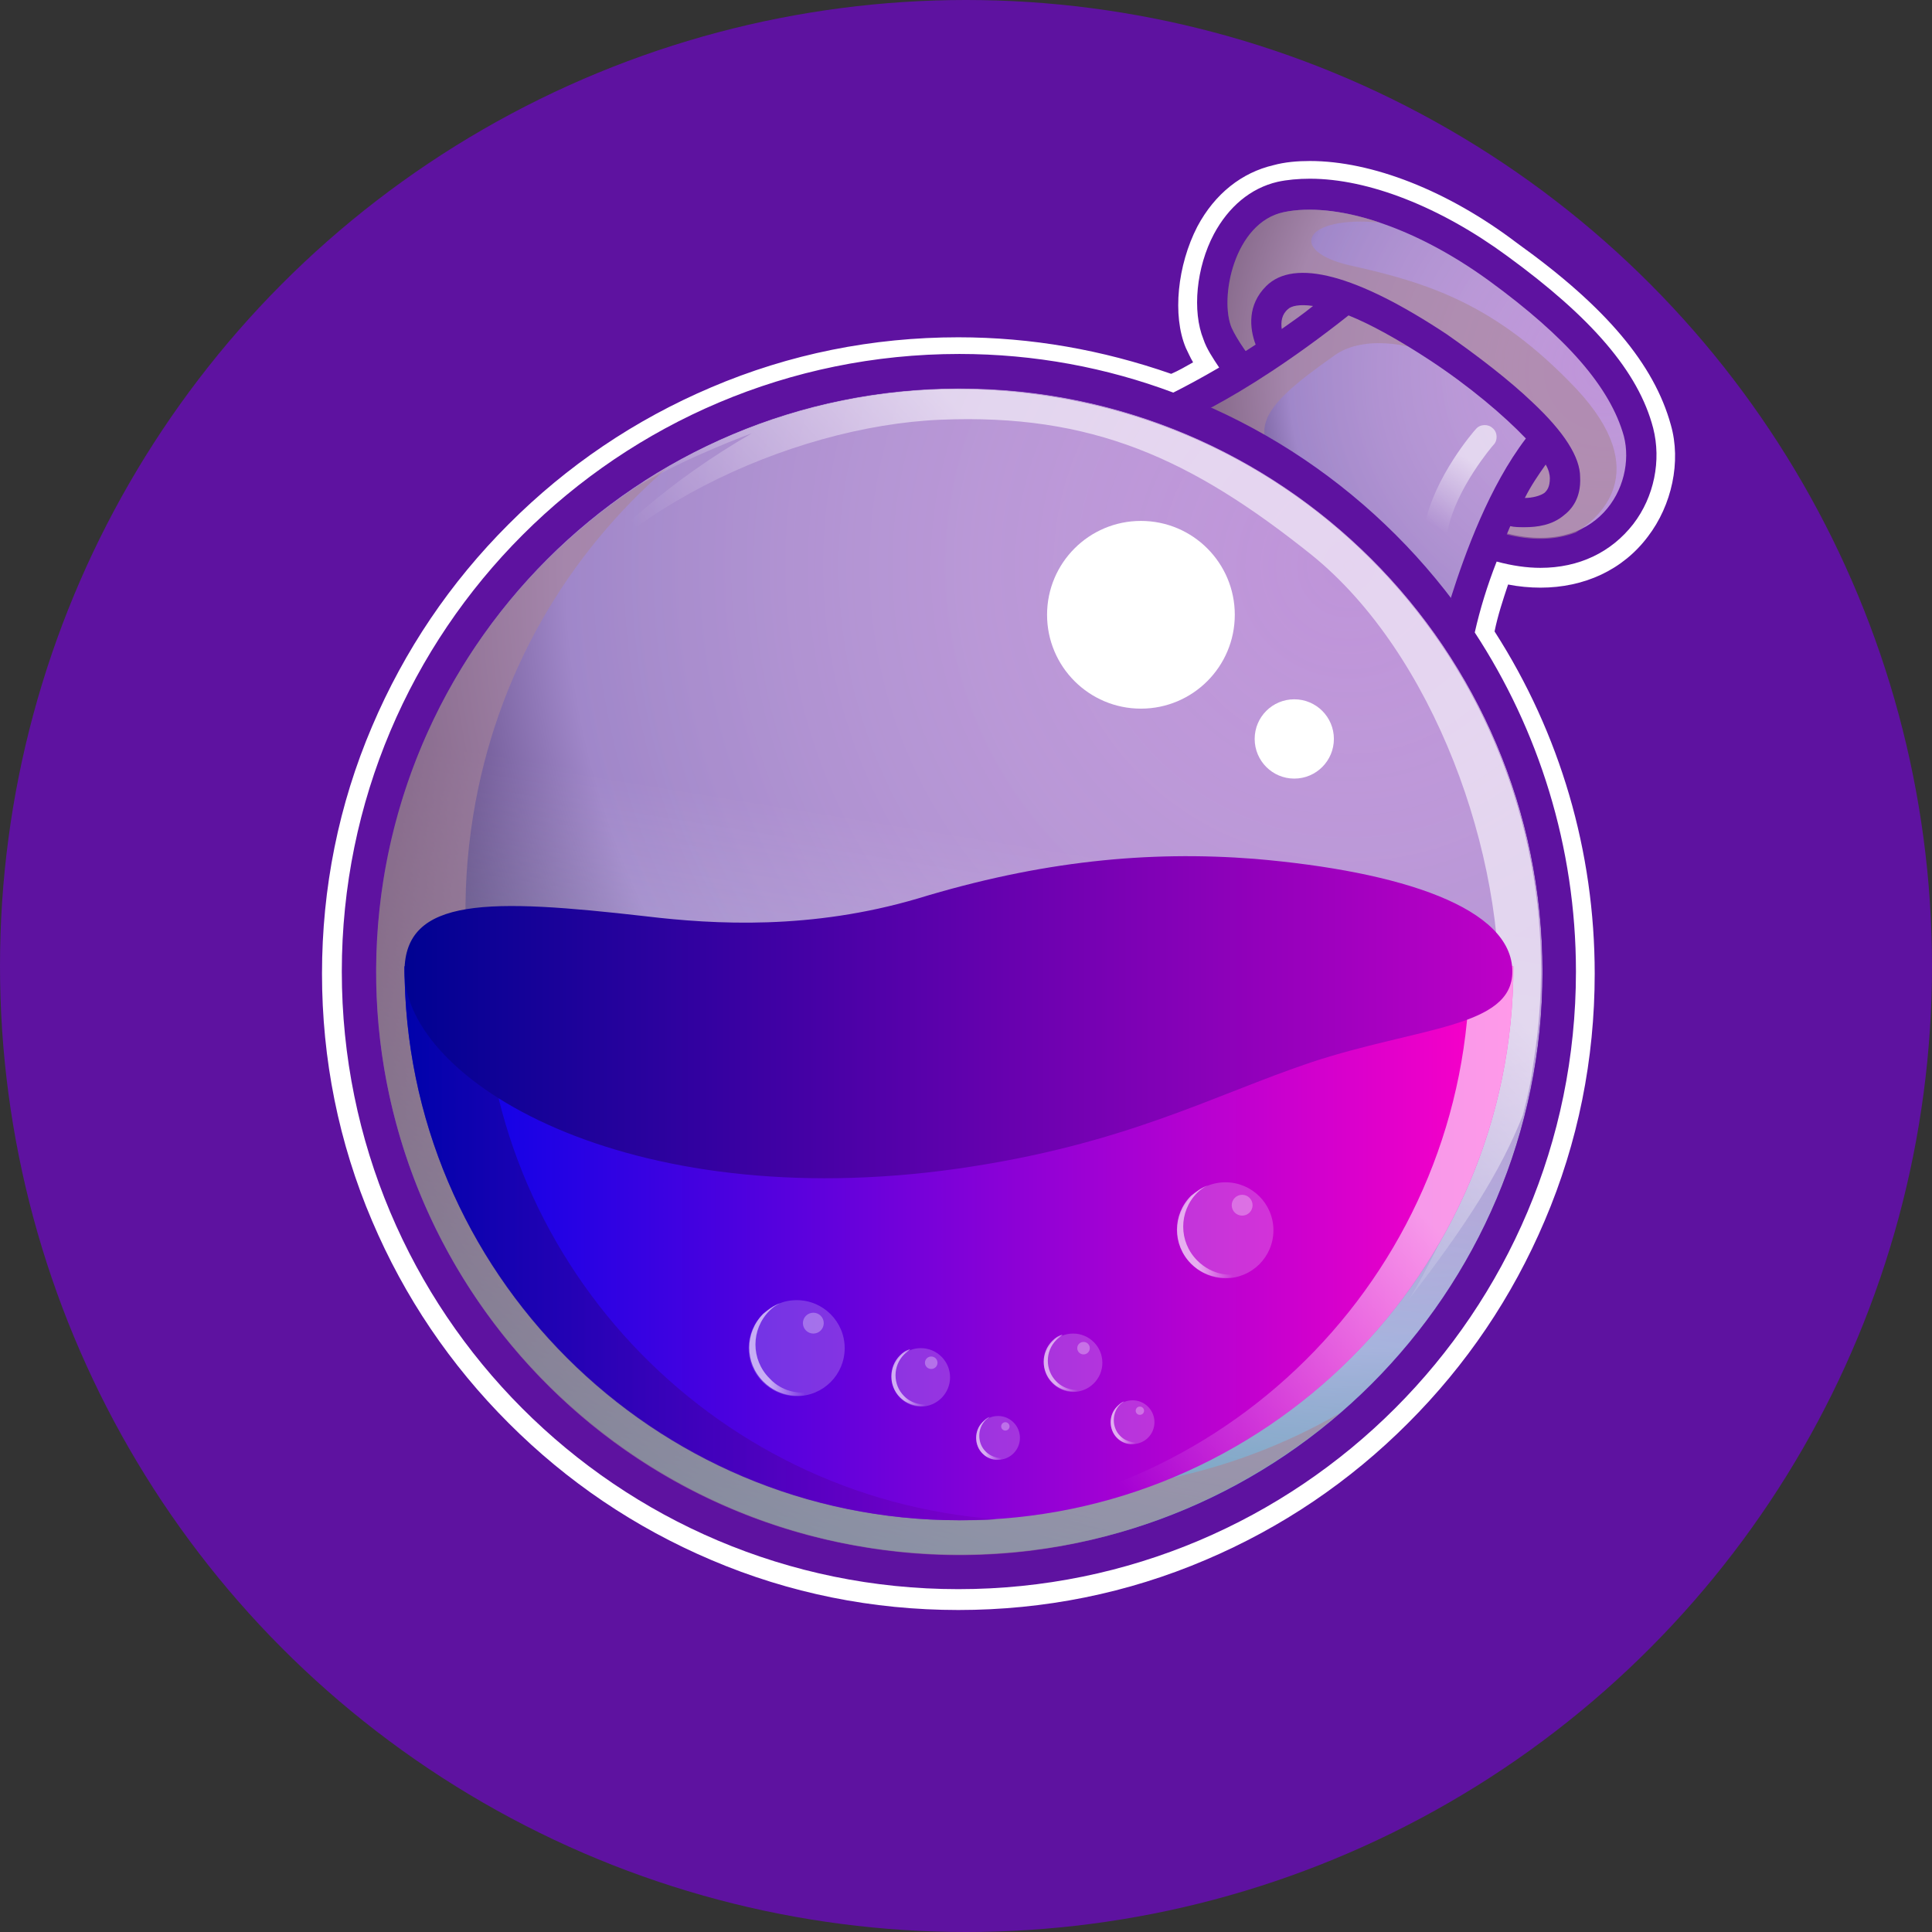 <svg width="24" height="24" viewBox="0 0 24 24" fill="none" xmlns="http://www.w3.org/2000/svg">
<rect x="0" y="0" width="24" height="24" fill="#333333" stroke="none"/>
<circle cx="12" cy="12" r="12" fill="#5E12A0"/>
<path d="M20.536 5.318C20.355 4.631 19.772 3.944 18.722 3.179C17.88 2.57 16.985 2.22 16.273 2.22C16.13 2.22 16.001 2.233 15.871 2.259C15.547 2.324 15.262 2.557 15.081 2.907C14.86 3.322 14.808 3.879 14.951 4.216C15.003 4.32 15.068 4.449 15.145 4.566C14.459 4.981 14.07 5.097 14.018 5.11C15.806 5.706 17.297 6.95 18.23 8.57L18.243 8.415C18.281 7.987 18.411 7.495 18.593 6.989C18.774 7.041 18.955 7.067 19.137 7.067C19.616 7.067 20.031 6.873 20.29 6.523C20.549 6.173 20.653 5.706 20.536 5.318Z" fill="#5E12A0"/>
<path d="M18.67 6.613C19.849 6.937 20.328 6.03 20.173 5.421C20.005 4.812 19.46 4.19 18.501 3.49C17.542 2.791 16.57 2.505 15.948 2.635C15.326 2.765 15.145 3.711 15.3 4.073C15.365 4.216 15.508 4.423 15.702 4.657C15.456 4.825 15.223 4.955 15.028 5.071C16.221 5.603 17.257 6.432 18.035 7.469C18.125 7.119 18.255 6.808 18.372 6.536C18.462 6.549 18.566 6.575 18.67 6.613Z" fill="url(#paint0_radial_325_3004_osmo)"/>
<path d="M11.918 19.313C15.919 19.313 19.162 16.07 19.162 12.069C19.162 8.068 15.919 4.825 11.918 4.825C7.917 4.825 4.674 8.068 4.674 12.069C4.674 16.07 7.917 19.313 11.918 19.313Z" fill="url(#paint1_radial_325_3004_osmo)"/>
<path d="M19.577 4.825C18.593 3.789 17.763 3.516 16.765 3.296C15.988 3.115 16.195 2.674 17.141 2.765C16.688 2.609 16.26 2.57 15.949 2.635C15.327 2.765 15.145 3.711 15.301 4.074C15.366 4.216 15.508 4.424 15.703 4.657C15.353 4.89 15.055 5.059 14.809 5.188C14.925 5.24 15.068 5.305 15.236 5.395C15.677 5.629 16.156 6.018 16.156 6.018C15.431 5.395 15.586 5.11 16.584 4.411C16.895 4.19 17.465 4.216 17.996 4.488C18.528 4.76 19.15 5.447 19.15 5.447L18.554 6.588C18.593 6.601 18.631 6.614 18.67 6.627C19.046 6.73 19.344 6.704 19.577 6.614C19.849 6.445 20.562 5.875 19.577 4.825Z" fill="#A98698" fill-opacity="0.6"/>
<path d="M16.752 3.918C17.011 4.022 17.348 4.203 17.763 4.475C18.255 4.799 18.683 5.162 18.955 5.447C18.501 6.043 18.203 6.86 18.022 7.43C18.113 7.56 18.216 7.689 18.307 7.819C18.398 7.495 18.553 7.015 18.761 6.536C18.812 6.549 18.877 6.549 18.942 6.549C19.098 6.549 19.279 6.523 19.421 6.406C19.525 6.328 19.642 6.186 19.629 5.927C19.629 5.681 19.434 5.369 19.033 4.994C18.748 4.722 18.359 4.423 17.97 4.151C16.856 3.413 16.078 3.205 15.728 3.555C15.495 3.788 15.521 4.074 15.598 4.281C15.184 4.553 14.834 4.747 14.601 4.877C14.756 4.929 14.899 4.994 15.054 5.058C15.469 4.838 16.065 4.462 16.752 3.918ZM19.201 5.771C19.24 5.836 19.253 5.901 19.253 5.94C19.253 6.056 19.214 6.095 19.188 6.121C19.136 6.16 19.033 6.186 18.942 6.186C19.02 6.03 19.11 5.901 19.201 5.771ZM16 3.84C16.039 3.801 16.143 3.776 16.311 3.801C16.182 3.905 16.052 3.996 15.922 4.087C15.91 3.996 15.922 3.905 16 3.84Z" fill="#5E12A0"/>
<path d="M11.918 4.397C7.68 4.397 4.246 7.831 4.246 12.069C4.246 16.307 7.68 19.741 11.918 19.741C16.156 19.741 19.59 16.307 19.59 12.069C19.59 7.831 16.143 4.397 11.918 4.397ZM11.918 19.313C7.914 19.313 4.674 16.073 4.674 12.069C4.674 8.065 7.914 4.825 11.918 4.825C15.922 4.825 19.162 8.065 19.162 12.069C19.162 16.073 15.909 19.313 11.918 19.313Z" fill="#5E12A0"/>
<path d="M11.918 19.313C15.919 19.313 19.162 16.07 19.162 12.069C19.162 8.068 15.919 4.825 11.918 4.825C7.917 4.825 4.674 8.068 4.674 12.069C4.674 16.07 7.917 19.313 11.918 19.313Z" fill="url(#paint2_linear_325_3004_osmo)"/>
<path d="M11.866 18.432C7.914 17.797 5.231 14.078 5.879 10.125C6.164 8.376 7.046 6.886 8.29 5.81C6.475 6.86 5.128 8.687 4.765 10.916C4.13 14.868 6.812 18.588 10.752 19.223C12.955 19.585 15.08 18.899 16.648 17.551C15.262 18.354 13.577 18.704 11.866 18.432Z" fill="#A98698" fill-opacity="0.6"/>
<path d="M13.072 4.929C11.245 4.631 9.469 5.045 8.018 5.965C7.992 5.991 7.966 6.017 7.966 6.017C8.523 5.68 9.34 5.382 9.34 5.382C7.24 6.6 6.592 7.987 6.592 7.987C7.409 6.406 9.806 5.292 11.685 5.214C13.564 5.136 14.795 5.693 16.299 6.898C17.802 8.117 18.709 10.605 18.618 12.574C18.541 14.544 17.504 16.138 17.504 16.138C18.217 15.218 18.644 14.544 18.916 13.857C18.968 13.65 19.02 13.443 19.046 13.222C19.694 9.283 17.024 5.564 13.072 4.929Z" fill="url(#paint3_linear_325_3004_osmo)"/>
<path d="M18.8 12.004C18.8 15.801 15.716 18.885 11.919 18.885C8.122 18.885 5.025 15.801 5.025 12.004H18.8Z" fill="url(#paint4_linear_325_3004_osmo)"/>
<path d="M18.256 12.004C18.256 15.71 15.327 18.743 11.646 18.885H11.919C15.716 18.885 18.8 15.801 18.8 12.004H18.256Z" fill="url(#paint5_linear_325_3004_osmo)"/>
<path d="M5.996 12.004H5.025C5.025 15.801 8.109 18.885 11.906 18.885C12.074 18.885 12.23 18.885 12.385 18.872C8.822 18.613 5.996 15.633 5.996 12.004Z" fill="url(#paint6_linear_325_3004_osmo)"/>
<path d="M18.787 12.069C18.787 11.279 17.413 10.825 15.586 10.669C14.264 10.566 12.93 10.695 11.4 11.162C10.079 11.551 8.886 11.486 8.018 11.382C6.087 11.162 5.025 11.136 5.025 12.069C5.025 13.417 7.772 15.101 11.893 14.518C13.979 14.22 15.055 13.611 16.286 13.197C17.621 12.756 18.787 12.769 18.787 12.069Z" fill="url(#paint7_linear_325_3004_osmo)"/>
<path d="M14.173 8.803C14.817 8.803 15.339 8.281 15.339 7.637C15.339 6.993 14.817 6.471 14.173 6.471C13.529 6.471 13.007 6.993 13.007 7.637C13.007 8.281 13.529 8.803 14.173 8.803Z" fill="white"/>
<path d="M16.078 9.672C16.35 9.672 16.57 9.451 16.57 9.179C16.57 8.907 16.35 8.687 16.078 8.687C15.806 8.687 15.586 8.907 15.586 9.179C15.586 9.451 15.806 9.672 16.078 9.672Z" fill="white"/>
<path d="M17.841 6.704H17.815C17.738 6.691 17.686 6.613 17.699 6.523C17.815 5.927 18.308 5.356 18.334 5.33C18.386 5.266 18.489 5.266 18.541 5.318C18.606 5.369 18.606 5.473 18.554 5.525C18.541 5.538 18.087 6.069 17.984 6.588C17.971 6.665 17.906 6.704 17.841 6.704Z" fill="url(#paint8_linear_325_3004_osmo)"/>
<path d="M16.272 2.22C16.998 2.22 17.892 2.57 18.721 3.179C19.771 3.944 20.354 4.618 20.536 5.317C20.639 5.719 20.549 6.173 20.289 6.51C20.017 6.86 19.616 7.054 19.136 7.054C18.968 7.054 18.786 7.028 18.592 6.976C18.475 7.274 18.384 7.572 18.32 7.857C19.11 9.063 19.577 10.514 19.577 12.069C19.577 16.307 16.143 19.741 11.905 19.741C7.667 19.741 4.246 16.307 4.246 12.069C4.246 7.832 7.68 4.397 11.918 4.397C12.851 4.397 13.745 4.566 14.575 4.877C14.73 4.799 14.924 4.695 15.145 4.566C15.067 4.449 14.989 4.333 14.95 4.216C14.808 3.866 14.86 3.322 15.08 2.907C15.261 2.57 15.534 2.337 15.87 2.259C15.987 2.233 16.13 2.22 16.272 2.22ZM16.272 2C16.117 2 15.961 2.013 15.819 2.052C15.43 2.143 15.093 2.402 14.873 2.816C14.626 3.296 14.562 3.918 14.73 4.32C14.756 4.371 14.782 4.436 14.821 4.501C14.73 4.553 14.639 4.605 14.549 4.644C13.693 4.346 12.812 4.19 11.905 4.19C10.842 4.19 9.806 4.397 8.834 4.812C7.888 5.214 7.045 5.784 6.32 6.51C5.594 7.235 5.024 8.078 4.622 9.024C4.207 9.996 4 11.032 4 12.095C4 13.158 4.207 14.194 4.622 15.166C5.024 16.112 5.594 16.955 6.32 17.68C7.045 18.406 7.888 18.976 8.834 19.378C9.806 19.793 10.842 20 11.905 20C12.968 20 14.004 19.793 14.976 19.378C15.922 18.976 16.765 18.406 17.49 17.68C18.216 16.955 18.786 16.112 19.188 15.166C19.603 14.194 19.81 13.158 19.81 12.095C19.81 10.579 19.382 9.114 18.566 7.844C18.605 7.65 18.669 7.456 18.734 7.261C18.864 7.287 19.006 7.3 19.136 7.3C19.68 7.3 20.16 7.08 20.471 6.665C20.769 6.276 20.886 5.732 20.756 5.279C20.549 4.527 19.953 3.814 18.851 3.024C17.983 2.363 17.037 2 16.272 2Z" fill="white"/>
<path d="M11.439 17.473C11.639 17.473 11.802 17.31 11.802 17.11C11.802 16.91 11.639 16.747 11.439 16.747C11.238 16.747 11.076 16.91 11.076 17.11C11.076 17.31 11.238 17.473 11.439 17.473Z" fill="white" fill-opacity="0.2"/>
<path d="M11.231 17.343C11.089 17.201 11.089 16.968 11.231 16.825C11.257 16.799 11.283 16.786 11.309 16.76C11.257 16.773 11.218 16.799 11.179 16.838C11.037 16.981 11.037 17.214 11.179 17.357C11.296 17.473 11.477 17.499 11.62 17.421C11.49 17.473 11.335 17.447 11.231 17.343Z" fill="url(#paint9_linear_325_3004_osmo)"/>
<path d="M11.568 17.006C11.611 17.006 11.646 16.972 11.646 16.929C11.646 16.886 11.611 16.851 11.568 16.851C11.525 16.851 11.49 16.886 11.49 16.929C11.49 16.972 11.525 17.006 11.568 17.006Z" fill="white" fill-opacity="0.3"/>
<path d="M13.331 17.291C13.531 17.291 13.694 17.129 13.694 16.929C13.694 16.728 13.531 16.566 13.331 16.566C13.13 16.566 12.968 16.728 12.968 16.929C12.968 17.129 13.13 17.291 13.331 17.291Z" fill="white" fill-opacity="0.2"/>
<path d="M13.123 17.162C12.981 17.02 12.981 16.786 13.123 16.644C13.149 16.618 13.175 16.605 13.201 16.579C13.149 16.592 13.111 16.618 13.072 16.657C12.929 16.799 12.929 17.032 13.072 17.175C13.188 17.292 13.37 17.318 13.512 17.24C13.383 17.292 13.227 17.266 13.123 17.162Z" fill="url(#paint10_linear_325_3004_osmo)"/>
<path d="M13.46 16.825C13.503 16.825 13.538 16.79 13.538 16.747C13.538 16.704 13.503 16.67 13.46 16.67C13.417 16.67 13.382 16.704 13.382 16.747C13.382 16.79 13.417 16.825 13.46 16.825Z" fill="white" fill-opacity="0.3"/>
<path d="M12.398 18.134C12.548 18.134 12.67 18.012 12.67 17.862C12.67 17.712 12.548 17.59 12.398 17.59C12.248 17.59 12.126 17.712 12.126 17.862C12.126 18.012 12.248 18.134 12.398 18.134Z" fill="white" fill-opacity="0.2"/>
<path d="M12.243 18.03C12.139 17.927 12.139 17.745 12.243 17.641C12.256 17.628 12.281 17.615 12.294 17.602C12.256 17.615 12.23 17.641 12.204 17.667C12.1 17.771 12.1 17.952 12.204 18.056C12.294 18.147 12.424 18.16 12.541 18.095C12.437 18.134 12.32 18.108 12.243 18.03Z" fill="url(#paint11_linear_325_3004_osmo)"/>
<path d="M12.489 17.771C12.517 17.771 12.541 17.748 12.541 17.719C12.541 17.691 12.517 17.667 12.489 17.667C12.46 17.667 12.437 17.691 12.437 17.719C12.437 17.748 12.46 17.771 12.489 17.771Z" fill="white" fill-opacity="0.3"/>
<path d="M14.069 17.939C14.22 17.939 14.341 17.818 14.341 17.667C14.341 17.517 14.22 17.395 14.069 17.395C13.919 17.395 13.797 17.517 13.797 17.667C13.797 17.818 13.919 17.939 14.069 17.939Z" fill="white" fill-opacity="0.2"/>
<path d="M13.914 17.836C13.81 17.732 13.81 17.551 13.914 17.447C13.927 17.434 13.953 17.421 13.966 17.408C13.927 17.421 13.901 17.447 13.875 17.473C13.771 17.577 13.771 17.758 13.875 17.862C13.966 17.953 14.095 17.966 14.212 17.901C14.108 17.94 13.991 17.914 13.914 17.836Z" fill="url(#paint12_linear_325_3004_osmo)"/>
<path d="M14.16 17.576C14.188 17.576 14.212 17.553 14.212 17.525C14.212 17.496 14.188 17.473 14.16 17.473C14.131 17.473 14.108 17.496 14.108 17.525C14.108 17.553 14.131 17.576 14.16 17.576Z" fill="white" fill-opacity="0.3"/>
<path d="M9.897 17.343C10.226 17.343 10.493 17.077 10.493 16.747C10.493 16.418 10.226 16.151 9.897 16.151C9.567 16.151 9.3 16.418 9.3 16.747C9.3 17.077 9.567 17.343 9.897 17.343Z" fill="white" fill-opacity="0.2"/>
<path d="M9.56 17.123C9.326 16.89 9.326 16.514 9.56 16.281C9.599 16.242 9.637 16.216 9.689 16.19C9.612 16.216 9.547 16.268 9.482 16.32C9.249 16.553 9.249 16.929 9.482 17.162C9.676 17.357 9.974 17.395 10.208 17.253C9.987 17.344 9.728 17.305 9.56 17.123Z" fill="url(#paint13_linear_325_3004_osmo)"/>
<path d="M10.104 16.566C10.175 16.566 10.233 16.508 10.233 16.436C10.233 16.365 10.175 16.307 10.104 16.307C10.032 16.307 9.974 16.365 9.974 16.436C9.974 16.508 10.032 16.566 10.104 16.566Z" fill="white" fill-opacity="0.3"/>
<path d="M15.223 15.879C15.553 15.879 15.819 15.612 15.819 15.283C15.819 14.954 15.553 14.687 15.223 14.687C14.894 14.687 14.627 14.954 14.627 15.283C14.627 15.612 14.894 15.879 15.223 15.879Z" fill="white" fill-opacity="0.2"/>
<path d="M14.873 15.659C14.64 15.426 14.64 15.05 14.873 14.816C14.912 14.778 14.951 14.752 15.003 14.726C14.925 14.752 14.86 14.803 14.795 14.855C14.562 15.089 14.562 15.464 14.795 15.698C14.99 15.892 15.288 15.931 15.521 15.788C15.301 15.879 15.055 15.84 14.873 15.659Z" fill="url(#paint14_linear_325_3004_osmo)"/>
<path d="M15.431 15.101C15.502 15.101 15.56 15.043 15.56 14.972C15.56 14.9 15.502 14.842 15.431 14.842C15.359 14.842 15.301 14.9 15.301 14.972C15.301 15.043 15.359 15.101 15.431 15.101Z" fill="white" fill-opacity="0.3"/>
<defs>
<radialGradient id="paint0_radial_325_3004_osmo" cx="0" cy="0" r="1" gradientUnits="userSpaceOnUse" gradientTransform="translate(19.937 4.605) scale(5.792)">
<stop stop-color="#FFEAFF" stop-opacity="0.6"/>
<stop offset="0.68" stop-color="#A087C9"/>
<stop offset="1" stop-color="#10002F"/>
</radialGradient>
<radialGradient id="paint1_radial_325_3004_osmo" cx="0" cy="0" r="1" gradientUnits="userSpaceOnUse" gradientTransform="translate(16.714 7.075) scale(14.171)">
<stop stop-color="#FFEAFF" stop-opacity="0.6"/>
<stop offset="0.68" stop-color="#A087C9"/>
<stop offset="1" stop-color="#10002F"/>
</radialGradient>
<linearGradient id="paint2_linear_325_3004_osmo" x1="10.756" y1="19.21" x2="13.073" y2="4.916" gradientUnits="userSpaceOnUse">
<stop stop-color="#81FFFF" stop-opacity="0.6"/>
<stop offset="0.62" stop-color="white" stop-opacity="0"/>
<stop offset="1" stop-color="white" stop-opacity="0"/>
</linearGradient>
<linearGradient id="paint3_linear_325_3004_osmo" x1="17.024" y1="7.149" x2="11.034" y2="12.646" gradientUnits="userSpaceOnUse">
<stop stop-color="white" stop-opacity="0.6"/>
<stop offset="0.29" stop-color="white" stop-opacity="0.6"/>
<stop offset="0.78" stop-color="white" stop-opacity="0"/>
<stop offset="1" stop-color="white" stop-opacity="0"/>
</linearGradient>
<linearGradient id="paint4_linear_325_3004_osmo" x1="5.03" y1="15.441" x2="18.797" y2="15.441" gradientUnits="userSpaceOnUse">
<stop stop-color="#0002E9"/>
<stop offset="1" stop-color="#FF00C7"/>
</linearGradient>
<linearGradient id="paint5_linear_325_3004_osmo" x1="19.448" y1="12.608" x2="11.955" y2="19.689" gradientUnits="userSpaceOnUse">
<stop stop-color="white" stop-opacity="0.6"/>
<stop offset="0.29" stop-color="white" stop-opacity="0.6"/>
<stop offset="0.78" stop-color="white" stop-opacity="0"/>
<stop offset="1" stop-color="white" stop-opacity="0"/>
</linearGradient>
<linearGradient id="paint6_linear_325_3004_osmo" x1="5.03" y1="15.441" x2="12.395" y2="15.441" gradientUnits="userSpaceOnUse">
<stop stop-color="#000292" stop-opacity="0.7"/>
<stop offset="1" stop-color="#7D00C7" stop-opacity="0.7"/>
</linearGradient>
<linearGradient id="paint7_linear_325_3004_osmo" x1="5.04" y1="12.641" x2="18.787" y2="12.641" gradientUnits="userSpaceOnUse">
<stop stop-color="#000292"/>
<stop offset="1" stop-color="#BE00C7"/>
</linearGradient>
<linearGradient id="paint8_linear_325_3004_osmo" x1="18.562" y1="5.267" x2="17.574" y2="6.873" gradientUnits="userSpaceOnUse">
<stop stop-color="white" stop-opacity="0.6"/>
<stop offset="0.29" stop-color="white" stop-opacity="0.6"/>
<stop offset="0.78" stop-color="white" stop-opacity="0"/>
<stop offset="1" stop-color="white" stop-opacity="0"/>
</linearGradient>
<linearGradient id="paint9_linear_325_3004_osmo" x1="11.072" y1="17.121" x2="11.62" y2="17.121" gradientUnits="userSpaceOnUse">
<stop stop-color="white" stop-opacity="0.6"/>
<stop offset="0.29" stop-color="white" stop-opacity="0.6"/>
<stop offset="0.78" stop-color="white" stop-opacity="0"/>
<stop offset="1" stop-color="white" stop-opacity="0"/>
</linearGradient>
<linearGradient id="paint10_linear_325_3004_osmo" x1="12.963" y1="16.938" x2="13.511" y2="16.938" gradientUnits="userSpaceOnUse">
<stop stop-color="white" stop-opacity="0.6"/>
<stop offset="0.29" stop-color="white" stop-opacity="0.6"/>
<stop offset="0.78" stop-color="white" stop-opacity="0"/>
<stop offset="1" stop-color="white" stop-opacity="0"/>
</linearGradient>
<linearGradient id="paint11_linear_325_3004_osmo" x1="12.124" y1="17.865" x2="12.536" y2="17.865" gradientUnits="userSpaceOnUse">
<stop stop-color="white" stop-opacity="0.6"/>
<stop offset="0.29" stop-color="white" stop-opacity="0.6"/>
<stop offset="0.78" stop-color="white" stop-opacity="0"/>
<stop offset="1" stop-color="white" stop-opacity="0"/>
</linearGradient>
<linearGradient id="paint12_linear_325_3004_osmo" x1="13.79" y1="17.67" x2="14.201" y2="17.67" gradientUnits="userSpaceOnUse">
<stop stop-color="white" stop-opacity="0.6"/>
<stop offset="0.29" stop-color="white" stop-opacity="0.6"/>
<stop offset="0.78" stop-color="white" stop-opacity="0"/>
<stop offset="1" stop-color="white" stop-opacity="0"/>
</linearGradient>
<linearGradient id="paint13_linear_325_3004_osmo" x1="9.301" y1="16.763" x2="10.196" y2="16.763" gradientUnits="userSpaceOnUse">
<stop stop-color="white" stop-opacity="0.6"/>
<stop offset="0.29" stop-color="white" stop-opacity="0.6"/>
<stop offset="0.78" stop-color="white" stop-opacity="0"/>
<stop offset="1" stop-color="white" stop-opacity="0"/>
</linearGradient>
<linearGradient id="paint14_linear_325_3004_osmo" x1="14.62" y1="15.298" x2="15.515" y2="15.298" gradientUnits="userSpaceOnUse">
<stop stop-color="white" stop-opacity="0.6"/>
<stop offset="0.29" stop-color="white" stop-opacity="0.6"/>
<stop offset="0.78" stop-color="white" stop-opacity="0"/>
<stop offset="1" stop-color="white" stop-opacity="0"/>
</linearGradient>
</defs>
</svg>
